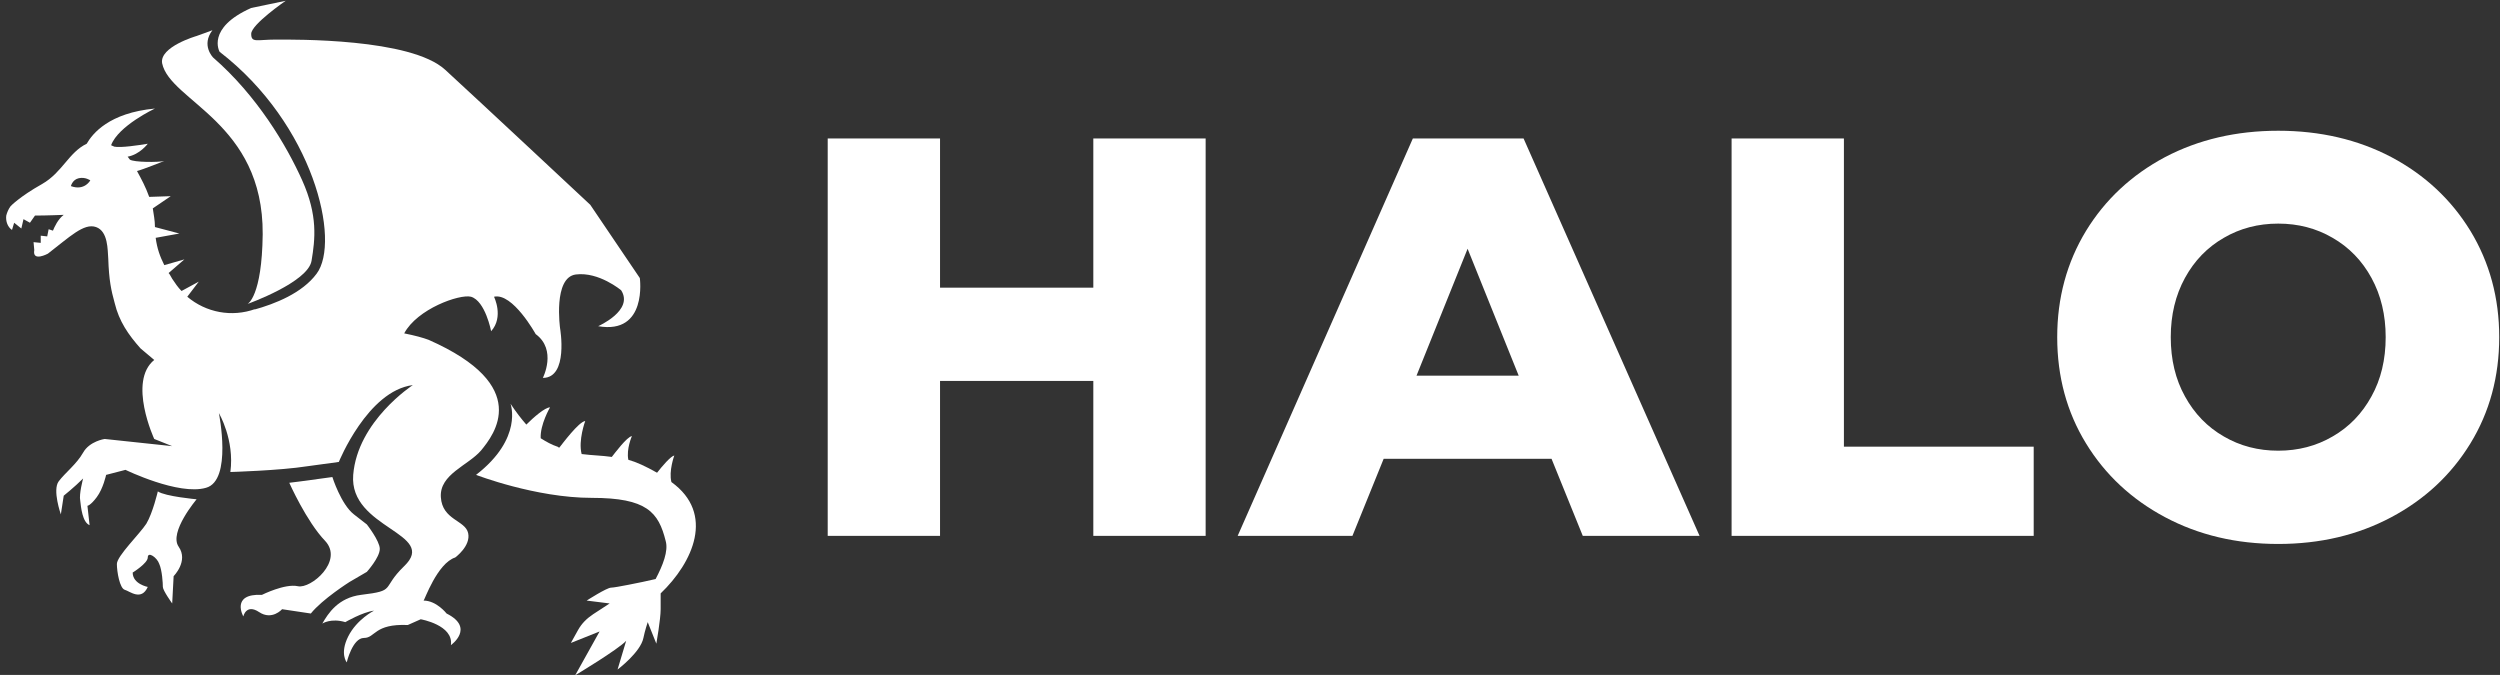 <svg data-v-d3f97b9e="" xmlns="http://www.w3.org/2000/svg" viewBox="0 0 363 98"><rect x="0" y="0" width="363" height="98" fill="#333333" stroke="none"/><!----><!----><!----><g data-v-d3f97b9e="" id="d21e6314-7096-4cd5-aa75-93464e741b35" fill="white" transform="matrix(5.888,0,0,5.888,114.413,-1.977)"><path d="M7.53 3.75L10.30 3.75L10.30 13.55L7.53 13.55L7.53 9.73L3.75 9.73L3.75 13.55L0.98 13.55L0.98 3.75L3.75 3.75L3.75 7.43L7.53 7.43L7.53 3.75ZM19.60 13.55L18.83 11.65L14.69 11.65L13.92 13.55L11.09 13.55L15.41 3.75L18.14 3.75L22.48 13.55L19.60 13.55ZM15.50 9.60L18.02 9.60L16.76 6.47L15.50 9.60ZM23.27 13.55L23.27 3.75L26.04 3.75L26.04 11.35L30.72 11.35L30.72 13.55L23.27 13.55ZM36.75 13.75L36.75 13.75Q35.20 13.75 33.96 13.09L33.96 13.09L33.96 13.09Q32.72 12.43 32.01 11.27L32.01 11.27L32.01 11.27Q31.30 10.11 31.30 8.65L31.30 8.65L31.30 8.65Q31.30 7.20 32.01 6.03L32.01 6.03L32.01 6.03Q32.72 4.87 33.96 4.21L33.96 4.21L33.96 4.21Q35.20 3.56 36.75 3.56L36.75 3.56L36.75 3.56Q38.30 3.56 39.54 4.21L39.54 4.21L39.54 4.21Q40.78 4.87 41.49 6.03L41.49 6.03L41.49 6.03Q42.20 7.20 42.20 8.65L42.20 8.65L42.20 8.65Q42.20 10.11 41.49 11.27L41.49 11.27L41.49 11.27Q40.78 12.43 39.54 13.09L39.54 13.09L39.54 13.09Q38.30 13.75 36.75 13.75L36.75 13.75ZM36.75 11.45L36.75 11.45Q37.49 11.45 38.09 11.10L38.09 11.10L38.09 11.10Q38.70 10.75 39.05 10.11L39.05 10.11L39.05 10.11Q39.40 9.48 39.40 8.65L39.40 8.65L39.40 8.65Q39.40 7.83 39.05 7.19L39.05 7.19L39.05 7.19Q38.70 6.55 38.09 6.20L38.09 6.20L38.09 6.20Q37.49 5.85 36.75 5.85L36.75 5.85L36.75 5.85Q36.01 5.85 35.41 6.20L35.41 6.20L35.41 6.20Q34.80 6.55 34.45 7.19L34.45 7.19L34.45 7.19Q34.10 7.83 34.10 8.65L34.10 8.65L34.10 8.65Q34.10 9.48 34.45 10.11L34.45 10.11L34.45 10.11Q34.80 10.75 35.41 11.10L35.41 11.10L35.41 11.10Q36.01 11.45 36.75 11.45L36.75 11.45Z"></path></g><!----><g data-v-d3f97b9e="" id="cdbedbd4-f619-4104-bb95-af086c13e50a" transform="matrix(1.043,0,0,1.043,-1.177,-3.119)" stroke="none" fill="white"><path d="M94.6 70.1c-.4-1.5.4-3.7.4-3.7-.5.1-1.7 1.5-2.4 2.4-1.6-.9-2.9-1.5-4-1.8-.3-1.5.5-3.3.5-3.3-.7.1-2.4 2.4-2.8 2.9-1.4-.2-2.6-.2-4.2-.4-.5-1.9.5-4.6.5-4.6-.9.1-3.2 3.2-3.6 3.7-.1 0-.1 0-.2-.1-.9-.3-1.6-.7-2.4-1.2-.1-1.9 1.3-4.3 1.3-4.3-.7 0-2.3 1.4-3.3 2.4-.7-.8-1.4-1.7-2.2-2.9 0 0 1.8 4.8-4.8 9.9 0 0 8.3 3.2 16.1 3.2 7.7 0 9.3 2 10.3 6 .4 1.4-.4 3.4-1.4 5.3l-1.8.4s-3.8.8-4.4.8c-.6 0-3.4 1.8-3.4 1.8l3.2.4-2.3 1.5c-.9.6-1.6 1.3-2.1 2.2l-1 1.8 4-1.6-3.4 6.1s6-3.6 7.1-4.8l-1.2 4s3.2-2.4 3.6-4.4c.2-1 .6-2.2.6-2.2l1.2 3s.6-3.4.6-4.8v-2.2c4.5-4.3 7.6-11.1 1.5-15.5zM52.2 82.6s1.8-2 1.8-3.2c0-1.1-1.8-3.4-1.8-3.4l-1.8-1.4c-1.8-1.4-3-5.2-3-5.2L43 70l-1.6.2s2.4 5.4 5 8.1c2.6 2.8-2 6.7-3.8 6.3-1.8-.4-5 1.2-5 1.2-4.4-.2-2.6 3-2.6 3s.4-1.8 2.2-.6c1.8 1.2 3.2-.4 3.2-.4l4 .6c1.6-2 5.4-4.4 5.4-4.4l2.4-1.4zM23.1 71.4s-.7 3-1.6 4.5c-.9 1.4-4.1 4.5-4.1 5.6s.4 3.4 1.1 3.6 2.3 1.6 3.2-.4c0 0-2.1-.4-2.1-2 0 0 2.1-1.3 2.1-2.1 0-.9 1.3 0 1.6.9.4.9.5 2.7.5 3.2s1.3 2.3 1.3 2.3l.2-3.8s2.1-2.1.7-4.1c-1.4-2 2.5-6.6 2.5-6.6s-4.4-.4-5.4-1.1z"></path><path d="M64.5 80.6s2.2-1.6 1.8-3.4c-.4-1.8-3.6-1.8-3.8-5-.2-3.2 3.8-4.4 5.6-6.5 1.8-2.2 7.2-9-7.3-15.4-.8-.3-1.9-.6-3.4-.9 1.8-3.4 7.7-5.5 9.3-5.1 2 .6 2.8 4.8 2.8 4.8 1.8-2 .4-4.8.4-4.8 2.6-.6 5.8 5.2 5.8 5.2 3 2.2 1 6.1 1 6.1 3.6 0 2.4-6.9 2.4-6.9s-1-7.1 2.2-7.5c3.2-.4 6.3 2.2 6.3 2.2 1.8 2.8-3.2 5-3.2 5 6.9 1.2 5.8-6.7 5.8-6.7l-6.9-10.2S67.9 17.1 63.1 12.7c-4.8-4.4-21-4.2-23.6-4.2s-3.4.5-3.4-.8 4.8-4.6 4.8-4.6l-4.8 1c-6.3 2.8-4.4 6.1-4.4 6.1 13.1 10.1 16.9 26.4 13.5 30.9-2 2.7-5.8 4.2-8.7 5l.2-.1c-3.3 1.2-6.9.5-9.5-1.7l1.6-2.1-2.4 1.3c-.5-.5-.9-1.1-1.3-1.7-.2-.3-.3-.6-.5-.8l2.2-1.9-2.8.8c-.6-1.2-1-2.3-1.2-3.8l3.3-.6-3.4-.9c0-1-.2-1.8-.3-2.6l2.5-1.7-3 .1c-.5-1.4-1.1-2.5-1.7-3.6.8-.2 3.8-1.4 3.8-1.4-.7.2-4.3.2-4.8-.2-.1-.1-.2-.3-.3-.4 1.7-.3 2.8-1.8 2.8-1.8-1.2.2-3.8.6-4.7.4-.1-.1-.3-.1-.4-.2 1-2.7 6.1-5.1 6.1-5.1-6.4.6-8.7 3.5-9.5 4.9-2.5 1.2-3.4 4-6.2 5.6-3.2 1.8-4.4 3.1-4.4 3.1-.3.4-.5.9-.6 1.3-.1.8.2 1.6.8 2l.3-1 1 .8.3-1.3.9.5.7-1c1.6 0 4-.1 4-.1-.8.6-1.3 1.7-1.5 2.2l-.6-.2-.2 1-.9-.1v1l-1-.1.1 1.1c-.3 1.7 1.9.5 1.9.5 3-2.3 5-4.3 6.7-3.7s1.6 3.2 1.7 4.4c.1 3 .4 4.4.9 6.2.6 2.5 1.9 4.4 3.6 6.3l1.9 1.6c-3.7 3 0 11 0 11l2.5 1-9.4-1s-2.1.3-3 1.9c-.9 1.6-2.5 2.8-3.4 4-.9 1.2.3 4.6.3 4.6L10 72s1.5-1.2 2.7-2.4c0 0-.6 2.2-.4 3.1.1.9.3 3 1.3 3.4l-.3-2.7s.4 0 1.3-1.2 1.3-3.1 1.3-3.1l2.7-.7S26 72 29.8 70.9c3.7-1 1.8-10.4 1.8-10.4s2.2 3.7 1.6 8.2c0 0 6.9-.2 10.7-.8l4.4-.6s4-9.9 10.3-10.7c0 0-7.7 5-8.3 12.5-.6 7.5 11.9 8.1 7.1 12.7-3.3 3.2-1 3.4-6 4-3.2.4-4.6 2.6-5.4 4 0 0 1.2-.8 3.2-.2 0 0 2.4-1.4 4-1.6 0 0-2.4 1.2-3.6 3.6-1.2 2.4-.2 3.6-.2 3.6s.8-3.4 2.4-3.4c1.6 0 1.4-2 6.1-1.8l1.8-.8s4.6.8 4.2 3.6c0 0 3.4-2.4-.6-4.4 0 0-1.4-1.8-3.2-1.8.1 0 1.9-5.2 4.4-6zM11 28.9s.2-.9 1.1-1.1c.9-.2 1.6.3 1.6.3s-.8 1.5-2.7.8z"></path><path d="M37.7 35.6c-.1 8.7-2.1 9.7-2.1 9.7s8.4-3 8.9-6 .9-6.3-1.3-11.2C41 23.2 36.9 16.3 30.8 11c0 0-1.7-1.7-.1-3.8l-2.2.8s-5.2 1.5-4.8 3.8c1.1 5.3 14.1 8.2 14 23.8z"></path></g><!----></svg>